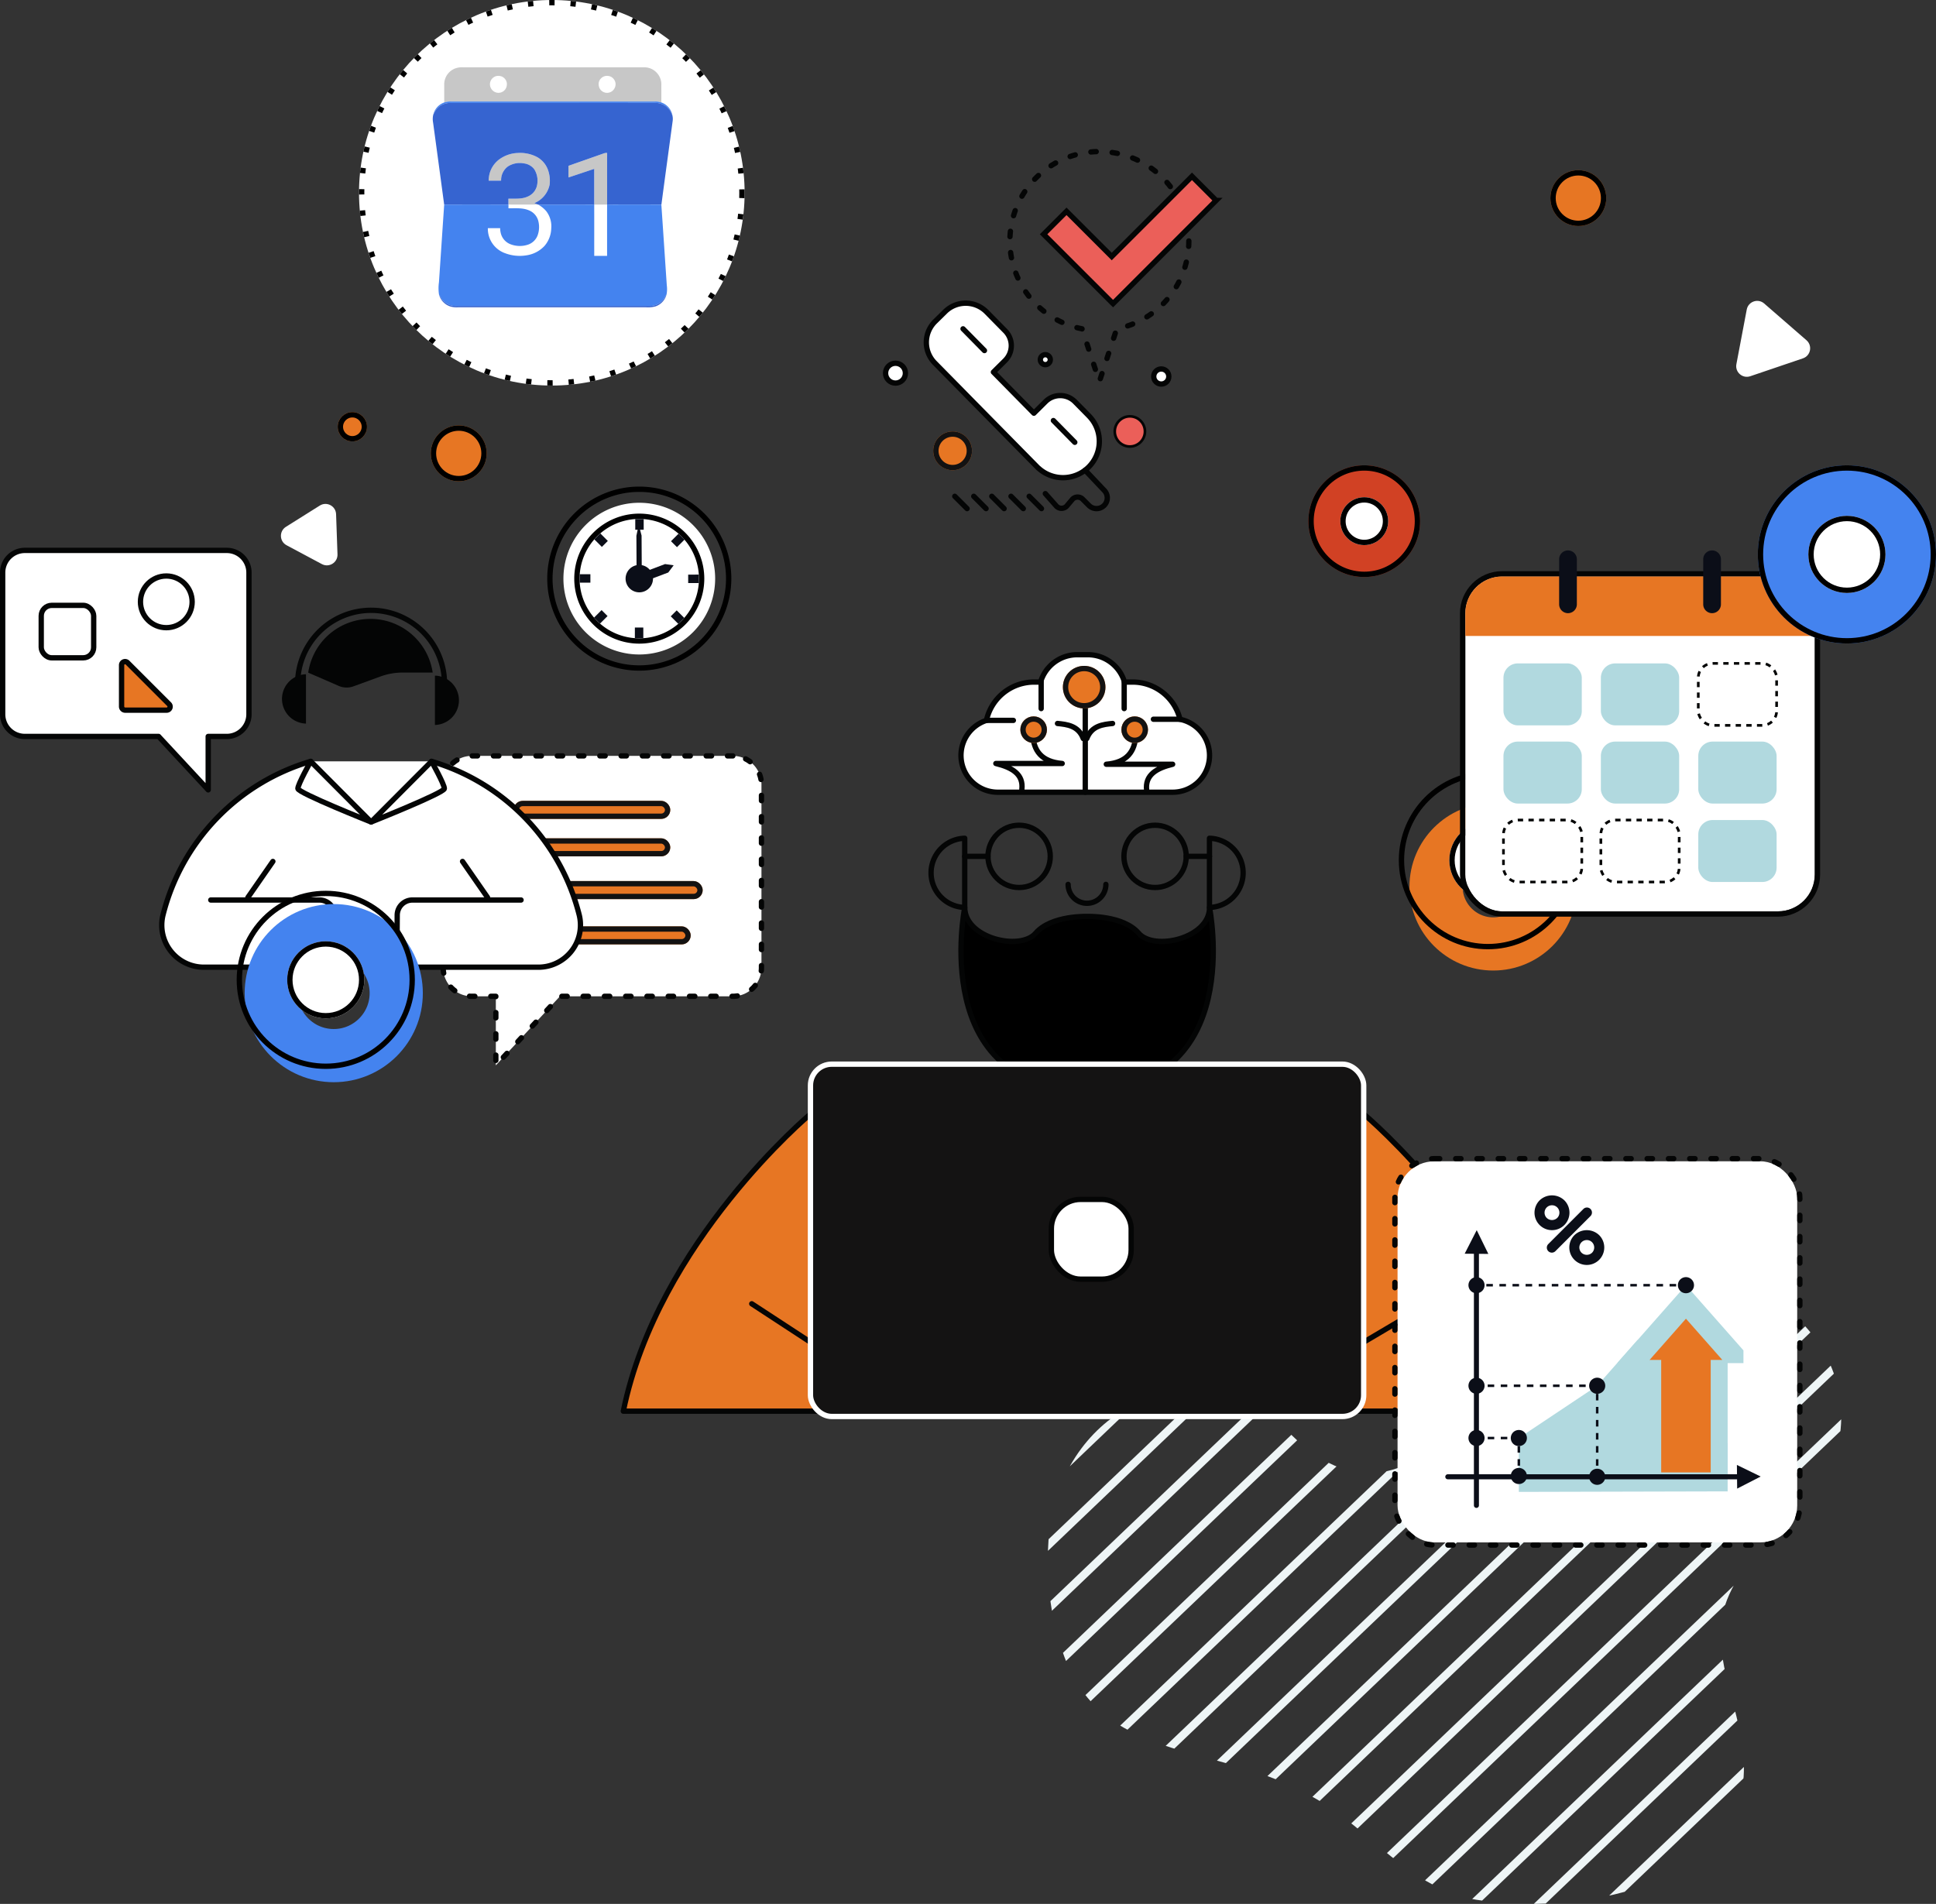 <svg xmlns="http://www.w3.org/2000/svg" xmlns:xlink="http://www.w3.org/1999/xlink" width="728" height="716.019" viewBox="0 0 728 716.019">
  <rect x="0" y="0" width="728" height="716.019" fill="#333333" stroke="none"/>
  <defs>
    <clipPath id="clip-path">
      <path id="Path_2148" data-name="Path 2148" d="M267.589,76.944c-45.688,11.075-77.676,112.7-130.142,60.917-33.228-31.843-80.3-13.844-89.992,30.459-2.769,16.614-1.384,36,4.153,51.225,13.845,41.536,56.764,34.612,89.992,52.611,23.536,11.077,36,33.229,62.3,40.151,34.613,6.921,99.683-1.384,103.837-45.688,1.384-20.768-11.077-40.149-8.307-59.534,5.538-26.305,30.458-33.227,40.15-53.994,18.6-42.154-19.424-77.646-58.4-77.644a61.773,61.773,0,0,0-13.6,1.5" fill="none" stroke="#eef5f6" stroke-width="1"/>
    </clipPath>
  </defs>
  <g id="cotopiahero" transform="translate(1)">
    <g id="Group_6828" data-name="Group 6828" transform="translate(346.929 401.553)">
      <g id="Group_6827" data-name="Group 6827" clip-path="url(#clip-path)">
        <line id="Line_17" data-name="Line 17" y1="300.422" x2="314.607" transform="translate(-160.45 52.52)" fill="none" stroke="#eef5f6" stroke-miterlimit="10" stroke-width="3"/>
        <line id="Line_18" data-name="Line 18" y1="300.422" x2="314.609" transform="translate(-135.369 52.52)" fill="none" stroke="#eef5f6" stroke-miterlimit="10" stroke-width="3"/>
        <line id="Line_19" data-name="Line 19" y1="300.422" x2="314.607" transform="translate(-110.285 52.52)" fill="none" stroke="#eef5f6" stroke-miterlimit="10" stroke-width="3"/>
        <line id="Line_20" data-name="Line 20" y1="300.422" x2="314.607" transform="translate(-85.204 52.52)" fill="none" stroke="#eef5f6" stroke-miterlimit="10" stroke-width="3"/>
        <line id="Line_21" data-name="Line 21" y1="300.422" x2="314.607" transform="translate(-60.12 52.52)" fill="none" stroke="#eef5f6" stroke-miterlimit="10" stroke-width="3"/>
        <line id="Line_22" data-name="Line 22" y1="300.422" x2="314.607" transform="translate(-35.037 52.52)" fill="none" stroke="#eef5f6" stroke-miterlimit="10" stroke-width="3"/>
        <line id="Line_23" data-name="Line 23" y1="300.422" x2="314.608" transform="translate(-9.956 52.52)" fill="none" stroke="#eef5f6" stroke-miterlimit="10" stroke-width="3"/>
        <line id="Line_24" data-name="Line 24" y1="300.422" x2="314.607" transform="translate(15.127 52.52)" fill="none" stroke="#eef5f6" stroke-miterlimit="10" stroke-width="3"/>
        <line id="Line_25" data-name="Line 25" y1="300.422" x2="314.606" transform="translate(40.21 52.52)" fill="none" stroke="#eef5f6" stroke-miterlimit="10" stroke-width="3"/>
        <line id="Line_26" data-name="Line 26" y1="300.422" x2="314.608" transform="translate(65.292 52.52)" fill="none" stroke="#eef5f6" stroke-miterlimit="10" stroke-width="3"/>
        <line id="Line_27" data-name="Line 27" y1="300.422" x2="314.608" transform="translate(90.375 52.52)" fill="none" stroke="#eef5f6" stroke-miterlimit="10" stroke-width="3"/>
        <line id="Line_28" data-name="Line 28" y1="300.422" x2="314.607" transform="translate(115.457 52.52)" fill="none" stroke="#eef5f6" stroke-miterlimit="10" stroke-width="3"/>
        <line id="Line_29" data-name="Line 29" y1="300.422" x2="314.61" transform="translate(140.538 52.52)" fill="none" stroke="#eef5f6" stroke-miterlimit="10" stroke-width="3"/>
        <line id="Line_30" data-name="Line 30" y1="300.422" x2="314.608" transform="translate(165.621 52.52)" fill="none" stroke="#eef5f6" stroke-miterlimit="10" stroke-width="3"/>
        <line id="Line_31" data-name="Line 31" y1="300.422" x2="314.608" transform="translate(190.704 52.52)" fill="none" stroke="#eef5f6" stroke-miterlimit="10" stroke-width="3"/>
        <line id="Line_32" data-name="Line 32" y1="300.422" x2="314.607" transform="translate(215.786 52.52)" fill="none" stroke="#eef5f6" stroke-miterlimit="10" stroke-width="3"/>
        <line id="Line_33" data-name="Line 33" y1="300.422" x2="314.608" transform="translate(240.869 52.52)" fill="none" stroke="#eef5f6" stroke-miterlimit="10" stroke-width="3"/>
      </g>
    </g>
    <g id="Ellipse_261" data-name="Ellipse 261" transform="translate(582 64)" fill="#e77623" stroke="#000" stroke-width="2">
      <circle cx="10.5" cy="10.5" r="10.5" stroke="none"/>
      <circle cx="10.5" cy="10.5" r="9.5" fill="none"/>
    </g>
    <g id="Group_6734" data-name="Group 6734" transform="translate(-866.316 -62.578)">
      <path id="Path_2058" data-name="Path 2058" d="M1274.1,472.413c-60,0-46-68.56-46-68.56,0,11.61,20.85,16.45,26.66,9.68s19.36-6.3,19.36-6.3,13.56-.48,19.36,6.3,26.69,1.93,26.66-9.68C1320.119,403.853,1334.129,472.413,1274.1,472.413Z" stroke="#040505" stroke-linecap="round" stroke-linejoin="round" stroke-width="2"/>
      <path id="Path_2059" data-name="Path 2059" d="M1281.164,395.182a7.1,7.1,0,0,1-14.2,0" fill="none" stroke="#040505" stroke-linecap="round" stroke-linejoin="round" stroke-width="2"/>
      <path id="Path_2060" data-name="Path 2060" d="M1228.083,403.853a13.014,13.014,0,0,1,0-26.018Z" fill="none" stroke="#040505" stroke-linecap="round" stroke-linejoin="round" stroke-width="2"/>
      <path id="Path_2061" data-name="Path 2061" d="M1320.118,403.853a13.014,13.014,0,0,0,0-26.018Z" fill="none" stroke="#040505" stroke-linecap="round" stroke-linejoin="round" stroke-width="2"/>
      <g id="Group_7644" data-name="Group 7644">
        <circle id="Ellipse_252" data-name="Ellipse 252" cx="11.71" cy="11.71" r="11.71" transform="translate(1236.828 372.933)" stroke-width="2" stroke="#040505" stroke-linecap="round" stroke-linejoin="round" fill="none"/>
        <circle id="Ellipse_253" data-name="Ellipse 253" cx="11.71" cy="11.71" r="11.71" transform="translate(1287.948 372.933)" stroke-width="2" stroke="#040505" stroke-linecap="round" stroke-linejoin="round" fill="none"/>
        <line id="Line_1" data-name="Line 1" x1="8.75" transform="translate(1228.078 384.643)" fill="none" stroke="#040505" stroke-linecap="round" stroke-linejoin="round" stroke-width="2"/>
        <line id="Line_2" data-name="Line 2" x1="8.75" transform="translate(1311.369 384.643)" fill="none" stroke="#040505" stroke-linecap="round" stroke-linejoin="round" stroke-width="2"/>
      </g>
      <path id="Path_2064" data-name="Path 2064" d="M1099.708,593.293h82l-11.63-111.76S1112.719,529.533,1099.708,593.293Z" fill="#e77623" stroke="#040505" stroke-linecap="round" stroke-linejoin="round" stroke-width="2"/>
      <path id="Path_2065" data-name="Path 2065" d="M1378.118,481.533s57.37,48,70.37,111.76h-82" fill="#e77623" stroke="#040505" stroke-linecap="round" stroke-linejoin="round" stroke-width="2"/>
      <path id="Path_2066" data-name="Path 2066" d="M1378.118,567.343l24.433-14.445m-232.472,14.445L1148,552.9" fill="none" stroke="#040505" stroke-linecap="round" stroke-linejoin="round" stroke-width="2"/>
      <rect id="Rectangle_1968" data-name="Rectangle 1968" width="208.03" height="132.5" rx="8" transform="translate(1170.078 462.793)" fill="#141313" stroke="#fff" stroke-width="2"/>
      <g id="Group_6733" data-name="Group 6733">
        <g id="Group_6732" data-name="Group 6732">
          <path id="Path_2071" data-name="Path 2071" d="M1309.041,333.1a18.351,18.351,0,0,0-17.819-14.011h-3.059a14.351,14.351,0,0,0-13.758-10.288h-4.039a14.349,14.349,0,0,0-13.758,10.288h-2.437a18.357,18.357,0,0,0-17.924,14.419,13.845,13.845,0,0,0,4.282,27.012h65.765a13.848,13.848,0,0,0,2.747-27.42Z" fill="#fff" stroke="#040505" stroke-linecap="round" stroke-miterlimit="10" stroke-width="2"/>
          <line id="Line_3" data-name="Line 3" x2="10.13" transform="translate(1236.247 333.508)" fill="none" stroke="#040505" stroke-linecap="round" stroke-miterlimit="10" stroke-width="2"/>
          <line id="Line_4" data-name="Line 4" x2="10.13" transform="translate(1299.034 333.071)" fill="none" stroke="#040505" stroke-linecap="round" stroke-miterlimit="10" stroke-width="2"/>
          <line id="Line_5" data-name="Line 5" y2="10.13" transform="translate(1256.829 318.935)" fill="none" stroke="#040505" stroke-linecap="round" stroke-miterlimit="10" stroke-width="2"/>
          <line id="Line_6" data-name="Line 6" y2="10.13" transform="translate(1288.046 318.935)" fill="none" stroke="#040505" stroke-linecap="round" stroke-miterlimit="10" stroke-width="2"/>
        </g>
        <path id="Path_2069" data-name="Path 2069" d="M1253.67,338.65c.238,6.289,3.324,10.432,11.065,11.065h-24.946c6.047,1.478,10.469,3.995,9.779,9.779" fill="none" stroke="#040505" stroke-linecap="round" stroke-linejoin="round" stroke-width="2"/>
        <path id="Path_2070" data-name="Path 2070" d="M1292.389,338.935c-.238,6.289-3.323,10.431-11.065,11.065h24.946c-6.047,1.477-10.468,3.994-9.779,9.779" fill="none" stroke="#040505" stroke-linecap="round" stroke-linejoin="round" stroke-width="2"/>
        <line id="Line_7" data-name="Line 7" y1="33.78" transform="translate(1273.411 326.741)" fill="none" stroke="#040505" stroke-linecap="round" stroke-linejoin="round" stroke-width="2"/>
        <path id="Path_2072" data-name="Path 2072" d="M1262.969,334.661c3.446.358,7.855.75,9.695,5.677" fill="none" stroke="#040505" stroke-linecap="round" stroke-linejoin="round" stroke-width="2"/>
        <path id="Path_2073" data-name="Path 2073" d="M1283.681,334.661c-3.446.358-7.855.75-9.7,5.677" fill="none" stroke="#040505" stroke-linecap="round" stroke-linejoin="round" stroke-width="2"/>
      </g>
      <g id="Ellipse_255" data-name="Ellipse 255" transform="translate(1265 313)" fill="#e77623" stroke="#131212" stroke-linejoin="bevel" stroke-width="2">
        <circle cx="8" cy="8" r="8" stroke="none"/>
        <circle cx="8" cy="8" r="7" fill="none"/>
      </g>
      <g id="Ellipse_256" data-name="Ellipse 256" transform="translate(1249 332)" fill="#e77623" stroke="#131212" stroke-linejoin="bevel" stroke-width="2">
        <circle cx="5" cy="5" r="5" stroke="none"/>
        <circle cx="5" cy="5" r="4" fill="none"/>
      </g>
      <g id="Ellipse_257" data-name="Ellipse 257" transform="translate(1287 332)" fill="#e77623" stroke="#131212" stroke-linejoin="bevel" stroke-width="2">
        <circle cx="5" cy="5" r="5" stroke="none"/>
        <circle cx="5" cy="5" r="4" fill="none"/>
      </g>
      <rect id="Rectangle_1969" data-name="Rectangle 1969" width="30" height="30" rx="11" transform="translate(1260.668 513.653)" stroke-width="2" stroke="#040505" stroke-linecap="round" stroke-linejoin="round" fill="#fff"/>
    </g>
    <g id="Polygon_6" data-name="Polygon 6" transform="matrix(-0.755, -0.656, 0.656, -0.755, 663.875, 155.18)" fill="#fff">
      <path d="M 28.036 29 L 6.964 29 C 5.877 29 4.904 28.437 4.363 27.494 C 3.821 26.551 3.825 25.428 4.373 24.488 L 14.909 6.427 C 15.452 5.495 16.421 4.939 17.5 4.939 C 18.579 4.939 19.548 5.495 20.091 6.427 L 30.627 24.488 C 31.175 25.428 31.179 26.551 30.637 27.494 C 30.096 28.437 29.123 29 28.036 29 Z" stroke="none"/>
      <path d="M 17.5 5.939 C 17.155 5.939 16.295 6.035 15.772 6.931 L 5.237 24.992 C 4.71 25.895 5.056 26.694 5.23 26.996 C 5.403 27.298 5.919 28 6.964 28 L 28.036 28 C 29.081 28 29.597 27.298 29.77 26.996 C 29.943 26.694 30.29 25.895 29.763 24.992 L 19.228 6.931 C 18.705 6.035 17.845 5.939 17.5 5.939 M 17.5 3.939 C 18.842 3.939 20.183 4.6 20.955 5.923 L 31.491 23.985 C 33.046 26.651 31.123 30 28.036 30 L 6.964 30 C 3.877 30 1.953 26.651 3.509 23.985 L 14.045 5.923 C 14.817 4.6 16.158 3.939 17.5 3.939 Z" stroke="none"/>
    </g>
    <g id="Group_6805" data-name="Group 6805" transform="translate(-981 6)">
      <g id="Group_6800" data-name="Group 6800" transform="translate(3 -8)">
        <g id="Ellipse_244" data-name="Ellipse 244" transform="translate(1507 304)" fill="none" stroke="#e77623" stroke-width="20">
          <circle cx="31.5" cy="31.5" r="31.5" stroke="none"/>
          <circle cx="31.5" cy="31.5" r="21.5" fill="none"/>
        </g>
        <g id="Group_6737" data-name="Group 6737" transform="translate(1540 131)">
          <g id="Ellipse_258" data-name="Ellipse 258" transform="translate(-37 161)" fill="none" stroke="#000" stroke-width="2">
            <circle cx="33.5" cy="33.5" r="33.5" stroke="none"/>
            <circle cx="33.5" cy="33.5" r="32.5" fill="none"/>
          </g>
          <g id="Ellipse_259" data-name="Ellipse 259" transform="translate(-18 180)" fill="#fff" stroke="#000" stroke-width="2">
            <circle cx="14.5" cy="14.5" r="14.5" stroke="none"/>
            <circle cx="14.5" cy="14.5" r="13.5" fill="none"/>
          </g>
        </g>
      </g>
      <g id="Group_6799" data-name="Group 6799" transform="translate(76.465 -203.539)">
        <g id="Group_6797" data-name="Group 6797">
          <g id="Group_6796" data-name="Group 6796">
            <g id="Rectangle_1979" data-name="Rectangle 1979" transform="translate(1454.535 414.339)" fill="#fff" stroke="#040505" stroke-linecap="round" stroke-linejoin="round" stroke-width="2">
              <rect width="131.418" height="125.942" rx="13.858" stroke="none"/>
              <rect x="-1" y="-1" width="133.418" height="127.942" rx="14.858" fill="none"/>
            </g>
            <path id="Path_2112" data-name="Path 2112" d="M1468.392,414.339h103.7a13.9,13.9,0,0,1,13.857,13.858v8.52H1454.535V428.2A13.9,13.9,0,0,1,1468.392,414.339Z" fill="#e77623" fill-rule="evenodd"/>
            <path id="Path_2113" data-name="Path 2113" d="M1493.153,404.539h0a3.341,3.341,0,0,1,3.332,3.331v16.943a3.341,3.341,0,0,1-3.332,3.331h0a3.341,3.341,0,0,1-3.331-3.331V407.87A3.341,3.341,0,0,1,1493.153,404.539Z" fill="#0b0e18" fill-rule="evenodd"/>
            <path id="Path_2114" data-name="Path 2114" d="M1547.334,404.539h0a3.341,3.341,0,0,1,3.331,3.331v16.943a3.341,3.341,0,0,1-3.331,3.331h0a3.341,3.341,0,0,1-3.332-3.331V407.87A3.341,3.341,0,0,1,1547.334,404.539Z" fill="#0b0e18" fill-rule="evenodd"/>
          </g>
        </g>
        <g id="Group_6798" data-name="Group 6798">
          <rect id="Rectangle_1980" data-name="Rectangle 1980" width="29.455" height="23.31" rx="5.399" transform="translate(1468.885 447.03)" fill="#b1d9df"/>
          <rect id="Rectangle_1981" data-name="Rectangle 1981" width="29.455" height="23.31" rx="5.399" transform="translate(1542.146 447.03)" fill="#fff" stroke="#040505" stroke-miterlimit="10" stroke-width="1" stroke-dasharray="2 2"/>
          <rect id="Rectangle_1982" data-name="Rectangle 1982" width="29.455" height="23.31" rx="5.399" transform="translate(1505.511 447.03)" fill="#b1d9df"/>
          <rect id="Rectangle_1983" data-name="Rectangle 1983" width="29.455" height="23.31" rx="5.399" transform="translate(1468.885 476.434)" fill="#b1d9df"/>
          <rect id="Rectangle_1984" data-name="Rectangle 1984" width="29.455" height="23.31" rx="5.399" transform="translate(1542.146 476.434)" fill="#b1d9df"/>
          <rect id="Rectangle_1985" data-name="Rectangle 1985" width="29.455" height="23.31" rx="5.399" transform="translate(1505.511 476.434)" fill="#b1d9df"/>
          <rect id="Rectangle_1986" data-name="Rectangle 1986" width="29.455" height="23.31" rx="5.399" transform="translate(1468.885 505.935)" fill="#fff" stroke="#040505" stroke-miterlimit="10" stroke-width="1" stroke-dasharray="2 2"/>
          <rect id="Rectangle_1987" data-name="Rectangle 1987" width="29.455" height="23.31" rx="5.399" transform="translate(1542.146 505.935)" fill="#b1d9df"/>
          <rect id="Rectangle_1988" data-name="Rectangle 1988" width="29.455" height="23.31" rx="5.399" transform="translate(1505.511 505.935)" fill="#fff" stroke="#040505" stroke-miterlimit="10" stroke-width="1" stroke-dasharray="2 2"/>
        </g>
      </g>
      <g id="Group_6735" data-name="Group 6735" transform="translate(1678 8)">
        <g id="Ellipse_258-2" data-name="Ellipse 258" transform="translate(-37 161)" fill="#4483ef" stroke="#000" stroke-width="2">
          <circle cx="33.5" cy="33.5" r="33.5" stroke="none"/>
          <circle cx="33.5" cy="33.5" r="32.5" fill="none"/>
        </g>
        <g id="Ellipse_259-2" data-name="Ellipse 259" transform="translate(-18 180)" fill="#fff" stroke="#000" stroke-width="2">
          <circle cx="14.5" cy="14.5" r="14.5" stroke="none"/>
          <circle cx="14.5" cy="14.5" r="13.5" fill="none"/>
        </g>
      </g>
    </g>
    <g id="Group_6809" data-name="Group 6809" transform="translate(528.287 14.287)">
      <g id="Ellipse_258-3" data-name="Ellipse 258" transform="translate(-37.287 160.713)" fill="#d14124" stroke="#000" stroke-width="2">
        <circle cx="21" cy="21" r="21" stroke="none"/>
        <circle cx="21" cy="21" r="20" fill="none"/>
      </g>
      <g id="Ellipse_259-3" data-name="Ellipse 259" transform="translate(-25.287 172.713)" fill="#fff" stroke="#000" stroke-width="2">
        <circle cx="9" cy="9" r="9" stroke="none"/>
        <circle cx="9" cy="9" r="8" fill="none"/>
      </g>
    </g>
    <g id="Group_6810" data-name="Group 6810" transform="translate(524.525 436.744)">
      <g id="Group_6796-2" data-name="Group 6796" transform="translate(0)">
        <g id="Rectangle_1979-2" data-name="Rectangle 1979" fill="#fff" stroke="#040505" stroke-linecap="round" stroke-linejoin="round" stroke-width="2" stroke-dasharray="2 6">
          <rect width="150.281" height="143.32" rx="13.858" stroke="none"/>
          <rect x="-1" y="-1" width="152.281" height="145.32" rx="14.858" fill="none"/>
        </g>
      </g>
    </g>
    <g id="diagram" transform="translate(542.478 450.556)">
      <g id="Group_6788" data-name="Group 6788" transform="translate(0 12.085)">
        <path id="Path_2089" data-name="Path 2089" d="M350.627,222.289l-78.519.192V202.227l29.46-19.66,15.183-17.2,8.907,3.718,24.969,35.236Z" transform="translate(-244.454 -124.049)" fill="#b1d9df" stroke="rgba(0,0,0,0)" stroke-width="1" stroke-dasharray="6 8"/>
        <g id="Group_6767" data-name="Group 6767" transform="translate(64.636 20.695)">
          <path id="Path_2090" data-name="Path 2090" d="M317.54,154.452,291.68,183.77H301.86v43.492h31.357V183.77h5.944v-4.8Z" transform="translate(-291.68 -154.452)" fill="#b1d9df" stroke="rgba(0,0,0,0)" stroke-width="1" stroke-dasharray="6 8"/>
          <path id="Path_2091" data-name="Path 2091" d="M323.472,172.987l-13.68-15.512L296.11,172.987h4.372V215.28H319.1V172.987Z" transform="translate(-283.933 -144.874)" fill="#e77623"/>
        </g>
        <path id="Path_2092" data-name="Path 2092" d="M265.857,143.5l4.372,8.933-8.9-.076Z" transform="translate(-254.04 -143.5)" fill="#0b0e18" stroke="rgba(0,0,0,0)" stroke-width="1" stroke-dasharray="6 8"/>
        <path id="Path_2093" data-name="Path 2093" d="M324.447,194.585l-8.848,4.547-.094-8.9Z" transform="translate(-205.849 -101.93)" fill="#0b0e18" stroke="rgba(0,0,0,0)" stroke-width="1" stroke-dasharray="6 8"/>
        <path id="Path_2094" data-name="Path 2094" d="M262.083,186.268a3.028,3.028,0,1,1,3,3.057A3.021,3.021,0,0,1,262.083,186.268Z" transform="translate(-253.372 -108.121)" fill="#0b0e18" stroke="rgba(0,0,0,0)" stroke-width="1" stroke-dasharray="6 8"/>
        <path id="Path_2095" data-name="Path 2095" d="M262.083,175.866a3.028,3.028,0,1,1,3,3.054A3.021,3.021,0,0,1,262.083,175.866Z" transform="translate(-253.372 -117.376)" fill="#0b0e18" stroke="rgba(0,0,0,0)" stroke-width="1" stroke-dasharray="6 8"/>
        <g id="Group_6771" data-name="Group 6771" transform="translate(11.74 75.148)">
          <g id="Group_6768" data-name="Group 6768" transform="translate(12.887)">
            <path id="Path_2096" data-name="Path 2096" d="M270.506,186.3a3.029,3.029,0,1,1,3.027,3.029A3.028,3.028,0,0,1,270.506,186.3Z" transform="translate(-270.506 -183.27)" fill="#0b0e18" stroke="rgba(0,0,0,0)" stroke-width="1" stroke-dasharray="6 8"/>
          </g>
          <g id="Group_6769" data-name="Group 6769" transform="translate(12.887 14.278)">
            <path id="Path_2097" data-name="Path 2097" d="M270.506,193.853a3.029,3.029,0,1,1,3.027,3.027A3.028,3.028,0,0,1,270.506,193.853Z" transform="translate(-270.506 -190.826)" fill="#0b0e18" stroke="rgba(0,0,0,0)" stroke-width="1" stroke-dasharray="6 8"/>
          </g>
          <g id="Group_6770" data-name="Group 6770" transform="translate(0 2.557)">
            <path id="Path_2098" data-name="Path 2098" d="M280.072,200.41h-.945v-2.455h.945Zm0-4.911h-.945v-2.458h.945Zm0-4.915h-.945v-2.456h.945Zm0-4.911h-.945v-.106H277.72v-.945h2.353Zm-4.807-.106h-2.456v-.945h2.456Zm-4.913,0H267.9v-.945h2.456Zm-4.915,0h-1.752v-.945h1.752Z" transform="translate(-263.686 -184.623)" fill="#0b0e18" stroke="rgba(0,0,0,0)" stroke-width="1" stroke-dasharray="6 8"/>
          </g>
        </g>
        <g id="Group_6775" data-name="Group 6775" transform="translate(11.74 55.489)">
          <g id="Group_6772" data-name="Group 6772" transform="translate(42.347)">
            <path id="Path_2099" data-name="Path 2099" d="M286.1,175.9a3.029,3.029,0,1,1,3.027,3.023A3.029,3.029,0,0,1,286.1,175.9Z" transform="translate(-286.097 -172.866)" fill="#0b0e18" stroke="rgba(0,0,0,0)" stroke-width="1" stroke-dasharray="6 8"/>
          </g>
          <g id="Group_6773" data-name="Group 6773" transform="translate(42.347 34.235)">
            <path id="Path_2100" data-name="Path 2100" d="M286.1,194.015a3.029,3.029,0,1,1,3.027,3.025A3.027,3.027,0,0,1,286.1,194.015Z" transform="translate(-286.097 -190.984)" fill="#0b0e18" stroke="rgba(0,0,0,0)" stroke-width="1" stroke-dasharray="6 8"/>
          </g>
          <g id="Group_6774" data-name="Group 6774" transform="translate(0 2.557)">
            <path id="Path_2101" data-name="Path 2101" d="M309.533,209.666h-.945v-2.455h.945Zm0-4.911h-.945V202.3h.945Zm0-4.915h-.945v-2.456h.945Zm0-4.911h-.945v-2.456h.945Zm0-4.915h-.945v-2.456h.945Zm0-4.913h-.945v-2.455h.945Zm0-4.911h-.945v-2.458h.945Zm0-4.915h-.945v-.112h-1.4v-.945h2.343Zm-4.8-.112h-2.456v-.945h2.456Zm-4.913,0h-2.456v-.945h2.456Zm-4.913,0h-2.456v-.945h2.456Zm-4.913,0h-2.456v-.945h2.456Zm-4.913,0h-2.456v-.945h2.456Zm-4.913,0h-2.456v-.945h2.456Zm-4.913,0H272.8v-.945h2.456Zm-4.913,0h-2.456v-.945h2.456Zm-4.913,0h-1.744v-.945h1.744Z" transform="translate(-263.686 -174.219)" fill="#0b0e18" stroke="rgba(0,0,0,0)" stroke-width="1" stroke-dasharray="6 8"/>
          </g>
        </g>
        <g id="Group_6784" data-name="Group 6784" transform="translate(8.711 17.668)">
          <g id="Group_6776" data-name="Group 6776" transform="translate(0 0.002)">
            <path id="Path_2102" data-name="Path 2102" d="M262.083,155.848a3.028,3.028,0,1,1,3,3.055A3.021,3.021,0,0,1,262.083,155.848Z" transform="translate(-262.083 -152.851)" fill="#0b0e18" stroke="rgba(0,0,0,0)" stroke-width="1" stroke-dasharray="6 8"/>
          </g>
          <g id="Group_6783" data-name="Group 6783" transform="translate(3.028)">
            <g id="Group_6778" data-name="Group 6778" transform="translate(75.727)">
              <g id="Group_6777" data-name="Group 6777">
                <path id="Path_2103" data-name="Path 2103" d="M303.762,155.877a3.029,3.029,0,1,1,3.027,3.029A3.027,3.027,0,0,1,303.762,155.877Z" transform="translate(-303.762 -152.85)" fill="#0b0e18" stroke="rgba(0,0,0,0)" stroke-width="1" stroke-dasharray="6 8"/>
              </g>
            </g>
            <g id="Group_6782" data-name="Group 6782" transform="translate(0 2.555)">
              <g id="Group_6779" data-name="Group 6779" transform="translate(77.528 0)">
                <rect id="Rectangle_1977" data-name="Rectangle 1977" width="1.229" height="0.945" fill="#0b0e18" stroke="rgba(0,0,0,0)" stroke-width="1" stroke-dasharray="6 8"/>
              </g>
              <g id="Group_6780" data-name="Group 6780" transform="translate(3.691)">
                <path id="Path_2104" data-name="Path 2104" d="M337.014,155.147h-2.462V154.2h2.462Zm-4.92,0h-2.462V154.2h2.462Zm-4.924,0h-2.462V154.2h2.462Zm-4.921,0h-2.462V154.2h2.462Zm-4.924,0h-2.462V154.2h2.462Zm-4.922,0H309.94V154.2H312.4Zm-4.924,0h-2.462V154.2h2.462Zm-4.92,0H300.1V154.2h2.462Zm-4.924,0h-2.458V154.2h2.458Zm-4.922,0h-2.46V154.2h2.46Zm-4.922,0h-2.46V154.2h2.46Zm-4.922,0H280.4V154.2h2.462Zm-4.924,0h-2.46V154.2h2.46Zm-4.92,0h-2.462V154.2h2.462Zm-4.924,0h-2.458V154.2H268.1Z" transform="translate(-265.639 -154.202)" fill="#0b0e18" stroke="rgba(0,0,0,0)" stroke-width="1" stroke-dasharray="6 8"/>
              </g>
              <g id="Group_6781" data-name="Group 6781" transform="translate(0 0)">
                <rect id="Rectangle_1978" data-name="Rectangle 1978" width="1.229" height="0.945" fill="#0b0e18" stroke="rgba(0,0,0,0)" stroke-width="1" stroke-dasharray="6 8"/>
              </g>
            </g>
          </g>
        </g>
        <g id="Group_6785" data-name="Group 6785" transform="translate(10.761 6.576)">
          <path id="Path_2105" data-name="Path 2105" d="M264.113,244.862a.944.944,0,0,1-.945-.945V147.925a.945.945,0,1,1,1.89,0v95.992A.944.944,0,0,1,264.113,244.862Z" transform="translate(-263.168 -146.98)" fill="#0b0e18" stroke="rgba(0,0,0,0)" stroke-width="1" stroke-dasharray="6 8"/>
        </g>
        <g id="Group_6786" data-name="Group 6786" transform="translate(0 91.807)">
          <path id="Path_2106" data-name="Path 2106" d="M367.138,193.976H258.418a.945.945,0,1,1,0-1.89h108.72a.945.945,0,0,1,0,1.89Z" transform="translate(-257.473 -192.086)" fill="#0b0e18" stroke="rgba(0,0,0,0)" stroke-width="1" stroke-dasharray="6 8"/>
        </g>
      </g>
      <g id="Group_6794" data-name="Group 6794" transform="translate(21.276 -1)">
        <g id="Group_6793" data-name="Group 6793" transform="translate(12.273)">
          <g id="Group_6790" data-name="Group 6790">
            <path id="Path_2109" data-name="Path 2109" d="M323.608,150.187a6.568,6.568,0,0,1-4.643-11.218,6.722,6.722,0,0,1,9.293,0,6.572,6.572,0,0,1-4.65,11.218Zm0-9.365a2.794,2.794,0,0,0-1.977,4.769,2.863,2.863,0,0,0,3.951,0,2.793,2.793,0,0,0-1.975-4.769Z" transform="translate(-317.036 -137.104)" fill="#0b0e18" stroke="rgba(0,0,0,0)" stroke-width="1" stroke-dasharray="6 8"/>
          </g>
          <g id="Group_6791" data-name="Group 6791" transform="translate(4.63 4.567)">
            <path id="Path_2110" data-name="Path 2110" d="M321.375,156.495a1.89,1.89,0,0,1-1.336-3.225l13.195-13.195a1.889,1.889,0,0,1,2.672,2.672l-13.195,13.195A1.884,1.884,0,0,1,321.375,156.495Z" transform="translate(-319.487 -139.521)" fill="#0b0e18" stroke="rgba(0,0,0,0)" stroke-width="1" stroke-dasharray="6 8"/>
          </g>
          <g id="Group_6792" data-name="Group 6792" transform="translate(13.089 13.088)">
            <path id="Path_2111" data-name="Path 2111" d="M330.531,157.111a6.57,6.57,0,0,1-4.646-11.217,6.726,6.726,0,0,1,9.293,0,6.57,6.57,0,0,1-4.647,11.218Zm0-9.363a2.791,2.791,0,0,0-1.975,4.766,2.859,2.859,0,0,0,3.951,0,2.8,2.8,0,0,0,0-3.949A2.759,2.759,0,0,0,330.533,147.748Z" transform="translate(-323.963 -144.031)" fill="#0b0e18" stroke="rgba(0,0,0,0)" stroke-width="1" stroke-dasharray="6 8"/>
          </g>
        </g>
      </g>
    </g>
    <g id="Group_6817" data-name="Group 6817" transform="translate(-1030.023 -182.402)">
      <path id="Path_2133" data-name="Path 2133" d="M1476.066,273.06a33.657,33.657,0,0,1-27.115,33l-6.525,19.845-6.53-19.845a33.645,33.645,0,1,1,40.17-33Z" fill="none" stroke="#040505" stroke-linecap="round" stroke-linejoin="round" stroke-width="2" stroke-dasharray="2 6"/>
      <path id="Path_2134" data-name="Path 2134" d="M1486.326,257.8l-38.76,38.79-.25-.24-8.87-8.87-17-16.98,8.62-8.62,17.01,17,30.17-30.16,9.08,9.08Z" fill="#eb5f59" stroke="#040505" stroke-miterlimit="10" stroke-width="2"/>
      <g id="Group_6816" data-name="Group 6816">
        <path id="Path_2135" data-name="Path 2135" d="M1438.489,338.8l-5.223-5.3a7.818,7.818,0,0,0-11.055-.086l-4.411,4.38-15.214-15.451,4.367-4.336a7.878,7.878,0,0,0,.086-11.142L1400,299.716a11.016,11.016,0,0,0-15.579-.12l-3.778,3.72a11.016,11.016,0,0,0-.121,15.579l1.7,1.729h0l10.161,10.319.7.715h0l15.214,15.451h0l10.707,10.874h0l.472.479.024-.024a13.659,13.659,0,0,0,18.982-19.634Z" fill="#fff" stroke="#040505" stroke-linecap="round" stroke-linejoin="round" stroke-width="2"/>
        <line id="Line_10" data-name="Line 10" x2="8.052" y2="8.178" transform="translate(1391.157 306.064)" fill="#fff" stroke="#040505" stroke-linecap="round" stroke-linejoin="round" stroke-width="2"/>
        <line id="Line_11" data-name="Line 11" x2="8.052" y2="8.178" transform="translate(1425.131 340.567)" fill="#fff" stroke="#040505" stroke-linecap="round" stroke-linejoin="round" stroke-width="2"/>
        <path id="Path_2136" data-name="Path 2136" d="M1437.064,359.241l7.224,7.621a4.039,4.039,0,0,1-2.931,6.818h0a4.039,4.039,0,0,1-2.856-1.183l-2.368-2.368a2.69,2.69,0,0,0-3.8,0l-2.238,2.655a2.69,2.69,0,0,1-3.8,0l-4.192-4.733" fill="none" stroke="#040505" stroke-linecap="round" stroke-linejoin="round" stroke-width="2"/>
        <line id="Line_12" data-name="Line 12" x2="4.631" y2="4.631" transform="translate(1416.021 369.049)" fill="#fff" stroke="#040505" stroke-linecap="round" stroke-linejoin="round" stroke-width="2"/>
        <line id="Line_13" data-name="Line 13" x2="4.631" y2="4.631" transform="translate(1409.187 369.049)" fill="#fff" stroke="#040505" stroke-linecap="round" stroke-linejoin="round" stroke-width="2"/>
        <line id="Line_14" data-name="Line 14" x2="4.631" y2="4.631" transform="translate(1401.97 369.049)" fill="#fff" stroke="#040505" stroke-linecap="round" stroke-linejoin="round" stroke-width="2"/>
        <line id="Line_15" data-name="Line 15" x2="4.631" y2="4.631" transform="translate(1395.183 369.049)" fill="#fff" stroke="#040505" stroke-linecap="round" stroke-linejoin="round" stroke-width="2"/>
        <line id="Line_16" data-name="Line 16" x2="4.631" y2="4.631" transform="translate(1388.05 369.049)" fill="#fff" stroke="#040505" stroke-linecap="round" stroke-linejoin="round" stroke-width="2"/>
        <circle id="Ellipse_266" data-name="Ellipse 266" cx="3.734" cy="3.734" r="3.734" transform="translate(1362.023 319.01)" stroke-width="2" stroke="#040505" stroke-linecap="round" stroke-linejoin="round" fill="#fff"/>
        <g id="Ellipse_267" data-name="Ellipse 267" transform="translate(1379.947 344.655)" fill="#e77623" stroke="#131212" stroke-linejoin="bevel" stroke-width="2">
          <circle cx="7.293" cy="7.293" r="7.293" stroke="none"/>
          <circle cx="7.293" cy="7.293" r="6.293" fill="none"/>
        </g>
        <circle id="Ellipse_268" data-name="Ellipse 268" cx="5.676" cy="5.676" r="5.676" transform="translate(1448.21 338.979)" fill="#eb5f59" stroke="#040505" stroke-miterlimit="10" stroke-width="1"/>
        <circle id="Ellipse_269" data-name="Ellipse 269" cx="1.881" cy="1.881" r="1.881" transform="translate(1420.216 315.785)" stroke-width="2" stroke="#040505" stroke-linecap="round" stroke-linejoin="round" fill="#fff"/>
        <circle id="Ellipse_270" data-name="Ellipse 270" cx="2.838" cy="2.838" r="2.838" transform="translate(1462.862 321.162)" stroke-width="2" stroke="#040505" stroke-linecap="round" stroke-linejoin="round" fill="#fff"/>
      </g>
    </g>
    <g id="Group_7590" data-name="Group 7590" transform="translate(-935 -481.501)">
      <g id="Group_6814" data-name="Group 6814" transform="translate(-196 29.501)">
        <g id="Group_6808" data-name="Group 6808" transform="translate(219 105)">
          <g id="Ellipse_263" data-name="Ellipse 263" transform="translate(1046 347)" fill="#fff" stroke="#000" stroke-width="2" stroke-dasharray="2 6">
            <circle cx="72.5" cy="72.5" r="72.5" stroke="none"/>
            <circle cx="72.5" cy="72.5" r="71.5" fill="none"/>
          </g>
        </g>
      </g>
      <g id="Group_6841" data-name="Group 6841" transform="translate(1096.731 506.805)">
        <path id="Path_2137" data-name="Path 2137" d="M205.27,129.708a3.513,3.513,0,0,1,2.06.18,3.225,3.225,0,0,1,1.845,2.264,3.6,3.6,0,0,1-.273,2.065,3.169,3.169,0,0,1-3.577,1.7,3.264,3.264,0,0,1-2.48-3.157A3.206,3.206,0,0,1,205.27,129.708Z" transform="translate(-181.344 -126.405)" fill="#fff"/>
        <path id="Path_2138" data-name="Path 2138" d="M328.593,129.7a3.475,3.475,0,0,1,2.078.208,3.255,3.255,0,0,1,1.859,2.726,3.343,3.343,0,0,1-.953,2.428,3.151,3.151,0,0,1-5.14-.933,3.835,3.835,0,0,1-.235-2A3.223,3.223,0,0,1,328.593,129.7Z" transform="translate(-263.78 -126.406)" fill="#fff"/>
        <path id="Path_2139" data-name="Path 2139" d="M321.094,275.6q2.426-.011,4.85,0c-.02,6.427,0,12.857-.007,19.284q-2.417,0-4.835,0C321.1,288.452,321.116,282.024,321.094,275.6Z" transform="translate(-260.383 -223.962)" fill="#fff"/>
        <g id="Group_6821" data-name="Group 6821" transform="translate(4.312 0)">
          <g id="Group_6820" data-name="Group 6820">
            <path id="Path_2140" data-name="Path 2140" d="M154.976,120.383a7.55,7.55,0,0,1,3.246-.487q33.984,0,67.968,0a6.431,6.431,0,0,1,6.462,6.618c-.01,2.2.023,4.405-.013,6.606a6.548,6.548,0,0,0-2.3-.357q-38.453.007-76.905,0a7.088,7.088,0,0,0-2.409.355c-.033-2.288-.015-4.576-.023-6.863A6.423,6.423,0,0,1,154.976,120.383Zm15.644,2.811a3.206,3.206,0,0,0-2.424,3.057,3.264,3.264,0,0,0,2.48,3.157,3.169,3.169,0,0,0,3.577-1.7,3.6,3.6,0,0,0,.273-2.065,3.225,3.225,0,0,0-1.845-2.264A3.513,3.513,0,0,0,170.62,123.194Zm40.888-.005a3.223,3.223,0,0,0-2.391,2.429,3.835,3.835,0,0,0,.235,2,3.151,3.151,0,0,0,5.14.933,3.343,3.343,0,0,0,.953-2.428,3.255,3.255,0,0,0-1.859-2.726A3.474,3.474,0,0,0,211.508,123.188Z" transform="translate(-151.006 -119.891)" fill="#c7c7c7"/>
          </g>
          <path id="Path_2141" data-name="Path 2141" d="M305.312,217.16a2.458,2.458,0,0,1,1.142-.112c-.023,6.449,0,12.9-.013,19.348v.058q-2.424-.013-4.85,0V236.4q0-6.689,0-13.376c-3.225,1.072-6.443,2.162-9.669,3.228-.01-1.456.008-2.913-.009-4.369C296.374,220.291,300.849,218.741,305.312,217.16Z" transform="translate(-245.19 -184.82)" fill="#c7c7c7"/>
          <path id="Path_2142" data-name="Path 2142" d="M205.358,219.489a12.471,12.471,0,0,1,7.073-2.429,13.553,13.553,0,0,1,7.289,1.59,9.048,9.048,0,0,1,3.852,4.433,12.08,12.08,0,0,1,.755,5.865,9.59,9.59,0,0,1-5.782,6.981,7.292,7.292,0,0,1,1.186.471,3.508,3.508,0,0,1-.758.068c-3.368-.024-6.736.023-10.1-.023-.013-.731-.03-1.464.016-2.194,2.428-.058,4.989.239,7.261-.825a5.9,5.9,0,0,0,3.518-4.588,8.161,8.161,0,0,0-1.1-5.643,5.753,5.753,0,0,0-3.928-2.224,8.282,8.282,0,0,0-6.008,1.16,6.377,6.377,0,0,0-2.544,5.326c-1.558.042-3.118.01-4.677.015a11.346,11.346,0,0,1,.318-2.546A9.849,9.849,0,0,1,205.358,219.489Z" transform="translate(-184.693 -184.832)" fill="#c7c7c7"/>
        </g>
        <g id="Group_6822" data-name="Group 6822" transform="translate(0.165 12.871)">
          <path id="Path_2143" data-name="Path 2143" d="M142.67,159.065a7.087,7.087,0,0,1,2.409-.355q38.453,0,76.905,0a6.548,6.548,0,0,1,2.3.357,6.435,6.435,0,0,1,4.241,5.227,6.834,6.834,0,0,0-2.881-4.041,6.607,6.607,0,0,0-3.531-1.027q-38.575.027-77.153.018a6.527,6.527,0,0,0-5.124,2.308,10.558,10.558,0,0,0-1.331,2.221A6.444,6.444,0,0,1,142.67,159.065Z" transform="translate(-138.5 -158.706)" fill="#4483ef"/>
          <path id="Path_2144" data-name="Path 2144" d="M202.976,275.443l.091-.008v.057c.023,6.428,0,12.855.009,19.283q2.419,0,4.835,0c0-6.427-.013-12.857.007-19.284v-.058l.078.006a19.587,19.587,0,0,0,2.143.041q9.087-.005,18.174,0c.7,10.131,1.358,20.264,2.05,30.394a10.463,10.463,0,0,1-.106,3.483l-.029.036a5.867,5.867,0,0,0-.681,1.136,6.456,6.456,0,0,1-5.438,3.082q-36.249-.021-72.5,0a8.67,8.67,0,0,1-2.269-.16,6.564,6.564,0,0,1-4.025-3.078,6.094,6.094,0,0,0-.575-.976l-.03-.041a15.816,15.816,0,0,1-.025-4.629c.665-9.744,1.3-19.492,1.971-29.236q12.081-.03,24.163,0c.007.463.011.926,0,1.389,2.552.049,5.223-.257,7.641.754a5.894,5.894,0,0,1,3.489,3.687,9.176,9.176,0,0,1-.165,5.76,5.888,5.888,0,0,1-3.859,3.556,9.708,9.708,0,0,1-6.513-.3,5.953,5.953,0,0,1-3.372-3.711,7.987,7.987,0,0,1-.337-2.272c-1.543.01-3.086.006-4.629,0a9.77,9.77,0,0,0,6.531,9.442,15.445,15.445,0,0,0,7.917.789,11.507,11.507,0,0,0,6.843-3.533,10.506,10.506,0,0,0,2.546-6.544,9.364,9.364,0,0,0-1.816-6.455,10.376,10.376,0,0,0-3.062-2.515,13,13,0,0,1,1.67-.051q8.56-.007,17.119,0C201.545,275.468,202.264,275.527,202.976,275.443Z" transform="translate(-142.521 -236.728)" fill="#4483ef"/>
        </g>
        <g id="Group_6823" data-name="Group 6823" transform="translate(0 13.386)">
          <path id="Path_2145" data-name="Path 2145" d="M139.5,162.588a6.527,6.527,0,0,1,5.124-2.308q38.577,0,77.153-.018a6.607,6.607,0,0,1,3.531,1.027,6.835,6.835,0,0,1,2.881,4.041,5.418,5.418,0,0,1,.025,1.753c-1.4,10.465-2.846,20.924-4.224,31.392-5.813-.01-11.627.005-17.439,0-.969-.008-1.939.036-2.907-.017l-.078-.006c.015-6.449-.01-12.9.013-19.348a2.459,2.459,0,0,0-1.142.112c-4.463,1.581-8.938,3.132-13.4,4.721.016,1.456,0,2.912.009,4.369,3.226-1.066,6.444-2.156,9.669-3.228q-.008,6.689,0,13.376l-.091.008c-6.755.05-13.512,0-20.267.027a2.559,2.559,0,0,1-1-.044,7.291,7.291,0,0,0-1.186-.471,9.59,9.59,0,0,0,5.782-6.981,12.08,12.08,0,0,0-.755-5.865,9.048,9.048,0,0,0-3.852-4.433,13.553,13.553,0,0,0-7.289-1.59,12.471,12.471,0,0,0-7.073,2.429,9.85,9.85,0,0,0-3.635,5.437,11.346,11.346,0,0,0-.318,2.546c1.559,0,3.119.027,4.677-.015a6.377,6.377,0,0,1,2.544-5.326,8.281,8.281,0,0,1,6.008-1.16,5.753,5.753,0,0,1,3.928,2.224,8.161,8.161,0,0,1,1.1,5.643,5.9,5.9,0,0,1-3.518,4.588c-2.272,1.065-4.833.768-7.261.825h-.06c.025.732,0,1.464.016,2.2q-12.086-.019-24.175,0-2.062-15.381-4.152-30.758a7.206,7.206,0,0,1,.029-2.926A10.555,10.555,0,0,1,139.5,162.588Z" transform="translate(-138.003 -160.261)" fill="#3664d0"/>
          <path id="Path_2146" data-name="Path 2146" d="M145.206,377.86a6.094,6.094,0,0,1,.575.976,6.564,6.564,0,0,0,4.025,3.078,8.672,8.672,0,0,0,2.269.16q36.248.013,72.5,0a6.456,6.456,0,0,0,5.438-3.082,5.868,5.868,0,0,1,.681-1.136,6.407,6.407,0,0,1-4.226,4.416,10.9,10.9,0,0,1-3.524.308H152.33a8.791,8.791,0,0,1-2.8-.277A6.418,6.418,0,0,1,145.206,377.86Z" transform="translate(-142.818 -305.702)" fill="#3664d0"/>
        </g>
      </g>
    </g>
    <g id="Group_7591" data-name="Group 7591" transform="translate(-981 -82.501)">
      <g id="Group_6815" data-name="Group 6815" transform="translate(56 101.501)">
        <g id="Group_6804" data-name="Group 6804" transform="translate(-3.451 -7.722)">
          <path id="Path_2115" data-name="Path 2115" d="M936.788,214.722h75.943a8.337,8.337,0,0,1,8.337,8.337v53.293a8.337,8.337,0,0,1-8.337,8.337h-6.988v20.088l-18.654-20.088h-50.3a8.338,8.338,0,0,1-8.337-8.337V223.059A8.338,8.338,0,0,1,936.788,214.722Z" transform="translate(0 -19)" fill="#fff" stroke="#040505" stroke-linecap="round" stroke-linejoin="round" stroke-width="2"/>
          <g id="Group_6819" data-name="Group 6819" transform="translate(12 3)">
            <path id="Path_2116" data-name="Path 2116" stroke="#040505" d="M1191.017,272h-98.141A10.774,10.774,0,0,0,1082.1,282.77v68.87a10.774,10.774,0,0,0,10.774,10.774h9.031v25.961l24.106-25.961h65a10.774,10.774,0,0,0,10.774-10.774V282.77A10.774,10.774,0,0,0,1191.017,272Z" fill="#fff" transform="translate(0 -2)" stroke-linecap="round" stroke-linejoin="round" stroke-width="2" stroke-dasharray="2 6"/>
            <g id="Rectangle_1989" data-name="Rectangle 1989" transform="translate(1108.596 286.907)" fill="#e77623" stroke="#131212" stroke-linejoin="bevel" stroke-width="2">
              <rect width="58.898" height="6.787" rx="3.394" stroke="none"/>
              <rect x="1" y="1" width="56.898" height="4.787" rx="2.394" fill="none"/>
            </g>
            <g id="Rectangle_1990" data-name="Rectangle 1990" transform="translate(1108.596 300.992)" fill="#e77623" stroke="#131212" stroke-linejoin="bevel" stroke-width="2">
              <rect width="58.898" height="6.787" rx="3.394" stroke="none"/>
              <rect x="1" y="1" width="56.898" height="4.787" rx="2.394" fill="none"/>
            </g>
            <g id="Rectangle_1991" data-name="Rectangle 1991" transform="translate(1120.785 317.078)" fill="#e77623" stroke="#131212" stroke-linejoin="bevel" stroke-width="2">
              <rect width="58.898" height="6.787" rx="3.394" stroke="none"/>
              <rect x="1" y="1" width="56.898" height="4.787" rx="2.394" fill="none"/>
            </g>
            <g id="Rectangle_1992" data-name="Rectangle 1992" transform="translate(1116.279 334.106)" fill="#e77623" stroke="#131212" stroke-linejoin="bevel" stroke-width="2">
              <rect width="58.898" height="6.787" rx="3.394" stroke="none"/>
              <rect x="1" y="1" width="56.898" height="4.787" rx="2.394" fill="none"/>
            </g>
          </g>
          <g id="Group_6801" data-name="Group 6801" transform="translate(0 -19)">
            <path id="Path_2117" data-name="Path 2117" d="M990.04,274.794H974.529a1.361,1.361,0,0,1-1.361-1.348V257.869a1.315,1.315,0,0,1,2.255-.933l15.57,15.57a1.315,1.315,0,0,1-.953,2.288Z" fill="#e77623" stroke="#040505" stroke-linecap="round" stroke-linejoin="round" stroke-width="2"/>
            <circle id="Ellipse_262" data-name="Ellipse 262" cx="9.718" cy="9.718" r="9.718" transform="translate(980.269 224.343)" stroke-width="2" stroke="#040505" stroke-linecap="round" stroke-linejoin="round" fill="none"/>
            <rect id="Rectangle_1993" data-name="Rectangle 1993" width="19.725" height="19.725" rx="3.945" transform="translate(942.955 235.389)" stroke-width="2" stroke="#040505" stroke-linecap="round" stroke-linejoin="round" fill="none"/>
          </g>
          <g id="Group_6803" data-name="Group 6803">
            <path id="Path_2118" data-name="Path 2118" d="M1089.729,275.058a80.8,80.8,0,0,1,55.512,57.695,15.833,15.833,0,0,1-15.337,19.715h-125.8a15.834,15.834,0,0,1-15.337-19.715,80.8,80.8,0,0,1,55.513-57.695" fill="#fff" stroke="#040505" stroke-linecap="round" stroke-linejoin="round" stroke-width="2"/>
            <path id="Path_2119" data-name="Path 2119" d="M1027.426,331.452" fill="none" stroke="#040505" stroke-linecap="round" stroke-linejoin="round" stroke-width="2"/>
            <path id="Path_2120" data-name="Path 2120" d="M1048.56,352.586" fill="none" stroke="#040505" stroke-linecap="round" stroke-linejoin="round" stroke-width="2"/>
            <path id="Path_2121" data-name="Path 2121" d="M1106.082,331.452" fill="none" stroke="#040505" stroke-linecap="round" stroke-linejoin="round" stroke-width="2"/>
            <path id="Path_2122" data-name="Path 2122" d="M1084.949,352.586" fill="none" stroke="#040505" stroke-linecap="round" stroke-linejoin="round" stroke-width="2"/>
            <path id="Path_2123" data-name="Path 2123" d="M1044.285,275.058l22.722,22.8s-27.544-10.95-27.544-12.567S1044.285,275.058,1044.285,275.058Z" fill="none" stroke="#040505" stroke-linecap="round" stroke-linejoin="round" stroke-width="2"/>
            <path id="Path_2124" data-name="Path 2124" d="M1089.73,275.058l-22.723,22.8s27.545-10.95,27.545-12.567S1089.73,275.058,1089.73,275.058Z" fill="none" stroke="#040505" stroke-linecap="round" stroke-linejoin="round" stroke-width="2"/>
            <path id="Path_2125" data-name="Path 2125" d="M1006.712,327.2h40.847a5.716,5.716,0,0,1,5.716,5.676l.137,19.593" fill="none" stroke="#040505" stroke-linecap="round" stroke-linejoin="round" stroke-width="2"/>
            <path id="Path_2126" data-name="Path 2126" d="M1123.381,327.2h-40.846a5.716,5.716,0,0,0-5.716,5.676l-.137,19.593" fill="none" stroke="#040505" stroke-linecap="round" stroke-linejoin="round" stroke-width="2"/>
            <line id="Line_8" data-name="Line 8" y1="13.551" x2="9.401" transform="translate(1020.662 312.693)" fill="none" stroke="#040505" stroke-linecap="round" stroke-linejoin="round" stroke-width="2"/>
            <line id="Line_9" data-name="Line 9" x1="9.401" y1="13.551" transform="translate(1101.382 312.693)" fill="none" stroke="#040505" stroke-linecap="round" stroke-linejoin="round" stroke-width="2"/>
            <g id="Group_6802" data-name="Group 6802" transform="translate(0 10)">
              <g id="Group_6818" data-name="Group 6818">
                <path id="Path_2127" data-name="Path 2127" d="M1042.516,257.853a9.282,9.282,0,0,1,0-18.557Z" transform="translate(0 -7)" fill="#040505"/>
                <path id="Path_2128" data-name="Path 2128" d="M1091,258.371a9.282,9.282,0,0,0,0-18.557Z" transform="translate(0 -7)" fill="#040505"/>
                <path id="Path_2129" data-name="Path 2129" d="M1090.161,238.66h-11.3a24.39,24.39,0,0,0-8.371,1.482l-10.123,3.7a7.467,7.467,0,0,1-5.541-.165l-11.477-4.986a23.657,23.657,0,0,1,46.807-.029Z" transform="translate(0 -7)" fill="#040505"/>
                <path id="Path_2131" data-name="Path 2131" d="M1039.463,240.734a27.609,27.609,0,0,1,55.089.507" transform="translate(0 -7)" fill="none" stroke="#040505" stroke-linecap="round" stroke-linejoin="round" stroke-width="2"/>
              </g>
            </g>
          </g>
        </g>
        <g id="Group_6807" data-name="Group 6807" transform="translate(1055.775 34.991)">
          <g id="Group_6751" data-name="Group 6751" transform="translate(80.091 135.092)">
            <path id="Path_2083" data-name="Path 2083" d="M77.078,160.607A28.528,28.528,0,1,1,105.6,189.138,28.527,28.527,0,0,1,77.078,160.607Z" transform="translate(-77.078 -132.081)" fill="#fff"/>
          </g>
          <g id="Group_6752" data-name="Group 6752" transform="translate(75.005 130.009)">
            <path id="Path_2084" data-name="Path 2084" d="M108.617,197.233a33.612,33.612,0,1,1,33.614-33.614A33.649,33.649,0,0,1,108.617,197.233Zm0-57.062a23.449,23.449,0,1,0,23.447,23.447A23.476,23.476,0,0,0,108.617,140.171Z" transform="translate(-75.005 -130.009)" fill="none" stroke="#000" stroke-width="2"/>
          </g>
          <g id="Group_6754" data-name="Group 6754" transform="translate(108.018 158.144)">
            <g id="Group_6753" data-name="Group 6753">
              <path id="Path_2085" data-name="Path 2085" d="M89.661,148.537l-1.2-3.17,10.3-3.891,3.225.462-2.027,2.712Z" transform="translate(-88.461 -141.477)" fill="#0b0e18"/>
            </g>
          </g>
          <g id="Group_6756" data-name="Group 6756" transform="translate(107.527 143.287)">
            <g id="Group_6755" data-name="Group 6755">
              <path id="Path_2086" data-name="Path 2086" d="M90.3,155.71l-1.95.069-.086-16.141.879-4.217,1.068,4.15Z" transform="translate(-88.261 -135.421)" fill="#0b0e18"/>
            </g>
          </g>
          <g id="Group_6757" data-name="Group 6757" transform="translate(103.467 158.469)">
            <path id="Path_2087" data-name="Path 2087" d="M86.606,146.759a5.153,5.153,0,1,1,5.15,5.155A5.147,5.147,0,0,1,86.606,146.759Z" transform="translate(-86.606 -141.609)" fill="#0b0e18"/>
          </g>
          <g id="Group_6758" data-name="Group 6758" transform="translate(106.957 182.012)">
            <rect id="Rectangle_1970" data-name="Rectangle 1970" width="3.175" height="4.028" fill="#0b0e18"/>
          </g>
          <g id="Group_6759" data-name="Group 6759" transform="translate(91.594 175.452)">
            <rect id="Rectangle_1971" data-name="Rectangle 1971" width="4.026" height="3.174" transform="translate(0 2.847) rotate(-45)" fill="#0b0e18"/>
          </g>
          <g id="Group_6760" data-name="Group 6760" transform="translate(86.203 161.966)">
            <rect id="Rectangle_1972" data-name="Rectangle 1972" width="4.028" height="3.171" fill="#0b0e18"/>
          </g>
          <g id="Group_6761" data-name="Group 6761" transform="translate(91.7 146.603)">
            <rect id="Rectangle_1973" data-name="Rectangle 1973" width="3.172" height="4.024" transform="translate(0 2.243) rotate(-45)" fill="#0b0e18"/>
          </g>
          <g id="Group_6762" data-name="Group 6762" transform="translate(107.105 141.209)">
            <rect id="Rectangle_1974" data-name="Rectangle 1974" width="3.17" height="4.026" fill="#0b0e18"/>
          </g>
          <g id="Group_6763" data-name="Group 6763" transform="translate(120.546 146.703)">
            <path id="Path_2088" data-name="Path 2088" d="M95.812,141.9l-2.245-2.238,2.849-2.851,2.24,2.247Z" transform="translate(-93.567 -136.813)" fill="#0b0e18"/>
          </g>
          <g id="Group_6764" data-name="Group 6764" transform="translate(127.001 162.106)">
            <rect id="Rectangle_1975" data-name="Rectangle 1975" width="4.024" height="3.178" transform="translate(0 0.006) rotate(-0.084)" fill="#0b0e18"/>
          </g>
          <g id="Group_6765" data-name="Group 6765" transform="translate(120.444 175.556)">
            <rect id="Rectangle_1976" data-name="Rectangle 1976" width="3.172" height="4.025" transform="matrix(0.706, -0.708, 0.708, 0.706, 0, 2.245)" fill="#0b0e18"/>
          </g>
        </g>
        <g id="Group_6806" data-name="Group 6806" transform="translate(-298 -686)">
          <g id="Ellipse_248" data-name="Ellipse 248" transform="translate(1384 827)" fill="#e77623" stroke="#000" stroke-width="2">
            <circle cx="10.5" cy="10.5" r="10.5" stroke="none"/>
            <circle cx="10.5" cy="10.5" r="9.5" fill="none"/>
          </g>
          <g id="Ellipse_264" data-name="Ellipse 264" transform="translate(1349 822)" fill="#e77623" stroke="#000" stroke-width="2">
            <circle cx="5.5" cy="5.5" r="5.5" stroke="none"/>
            <circle cx="5.5" cy="5.5" r="4.5" fill="none"/>
          </g>
          <g id="Polygon_8" data-name="Polygon 8" transform="matrix(-0.035, -0.999, 0.999, -0.035, 1324.177, 883.288)" fill="#fff">
            <path d="M 22.056 24 L 6.944 24 C 5.858 24 4.887 23.438 4.345 22.497 C 3.803 21.557 3.804 20.434 4.349 19.495 L 11.905 6.467 C 12.448 5.531 13.418 4.973 14.5 4.973 C 15.582 4.973 16.552 5.531 17.095 6.467 L 24.651 19.495 C 25.196 20.434 25.197 21.557 24.655 22.497 C 24.113 23.438 23.142 24 22.056 24 Z" stroke="none"/>
            <path d="M 14.5 5.973 C 14.154 5.973 13.292 6.07 12.77 6.969 L 5.214 19.997 C 4.691 20.899 5.038 21.697 5.211 21.998 C 5.385 22.299 5.901 23 6.944 23 L 22.056 23 C 23.099 23 23.615 22.299 23.789 21.998 C 23.962 21.697 24.309 20.899 23.786 19.997 L 16.23 6.969 C 15.708 6.07 14.846 5.973 14.5 5.973 M 14.5 3.973 C 15.845 3.973 17.189 4.637 17.96 5.966 L 25.516 18.993 C 27.063 21.66 25.139 25 22.056 25 L 6.944 25 C 3.861 25 1.937 21.66 3.484 18.993 L 11.04 5.966 C 11.811 4.637 13.155 3.973 14.5 3.973 Z" stroke="none"/>
          </g>
          <g id="Ellipse_260" data-name="Ellipse 260" transform="translate(1314 1007)" fill="none" stroke="#4483ef" stroke-width="20">
            <circle cx="33.5" cy="33.5" r="33.5" stroke="none"/>
            <circle cx="33.5" cy="33.5" r="23.5" fill="none"/>
          </g>
          <g id="Group_6736" data-name="Group 6736" transform="translate(1348 841)">
            <g id="Ellipse_258-4" data-name="Ellipse 258" transform="translate(-37 161)" fill="none" stroke="#000" stroke-width="2">
              <circle cx="33.5" cy="33.5" r="33.5" stroke="none"/>
              <circle cx="33.5" cy="33.5" r="32.5" fill="none"/>
            </g>
            <g id="Ellipse_259-4" data-name="Ellipse 259" transform="translate(-18 180)" fill="#fff" stroke="#000" stroke-width="2">
              <circle cx="14.5" cy="14.5" r="14.5" stroke="none"/>
              <circle cx="14.5" cy="14.5" r="13.5" fill="none"/>
            </g>
          </g>
        </g>
      </g>
    </g>
  </g>
</svg>
